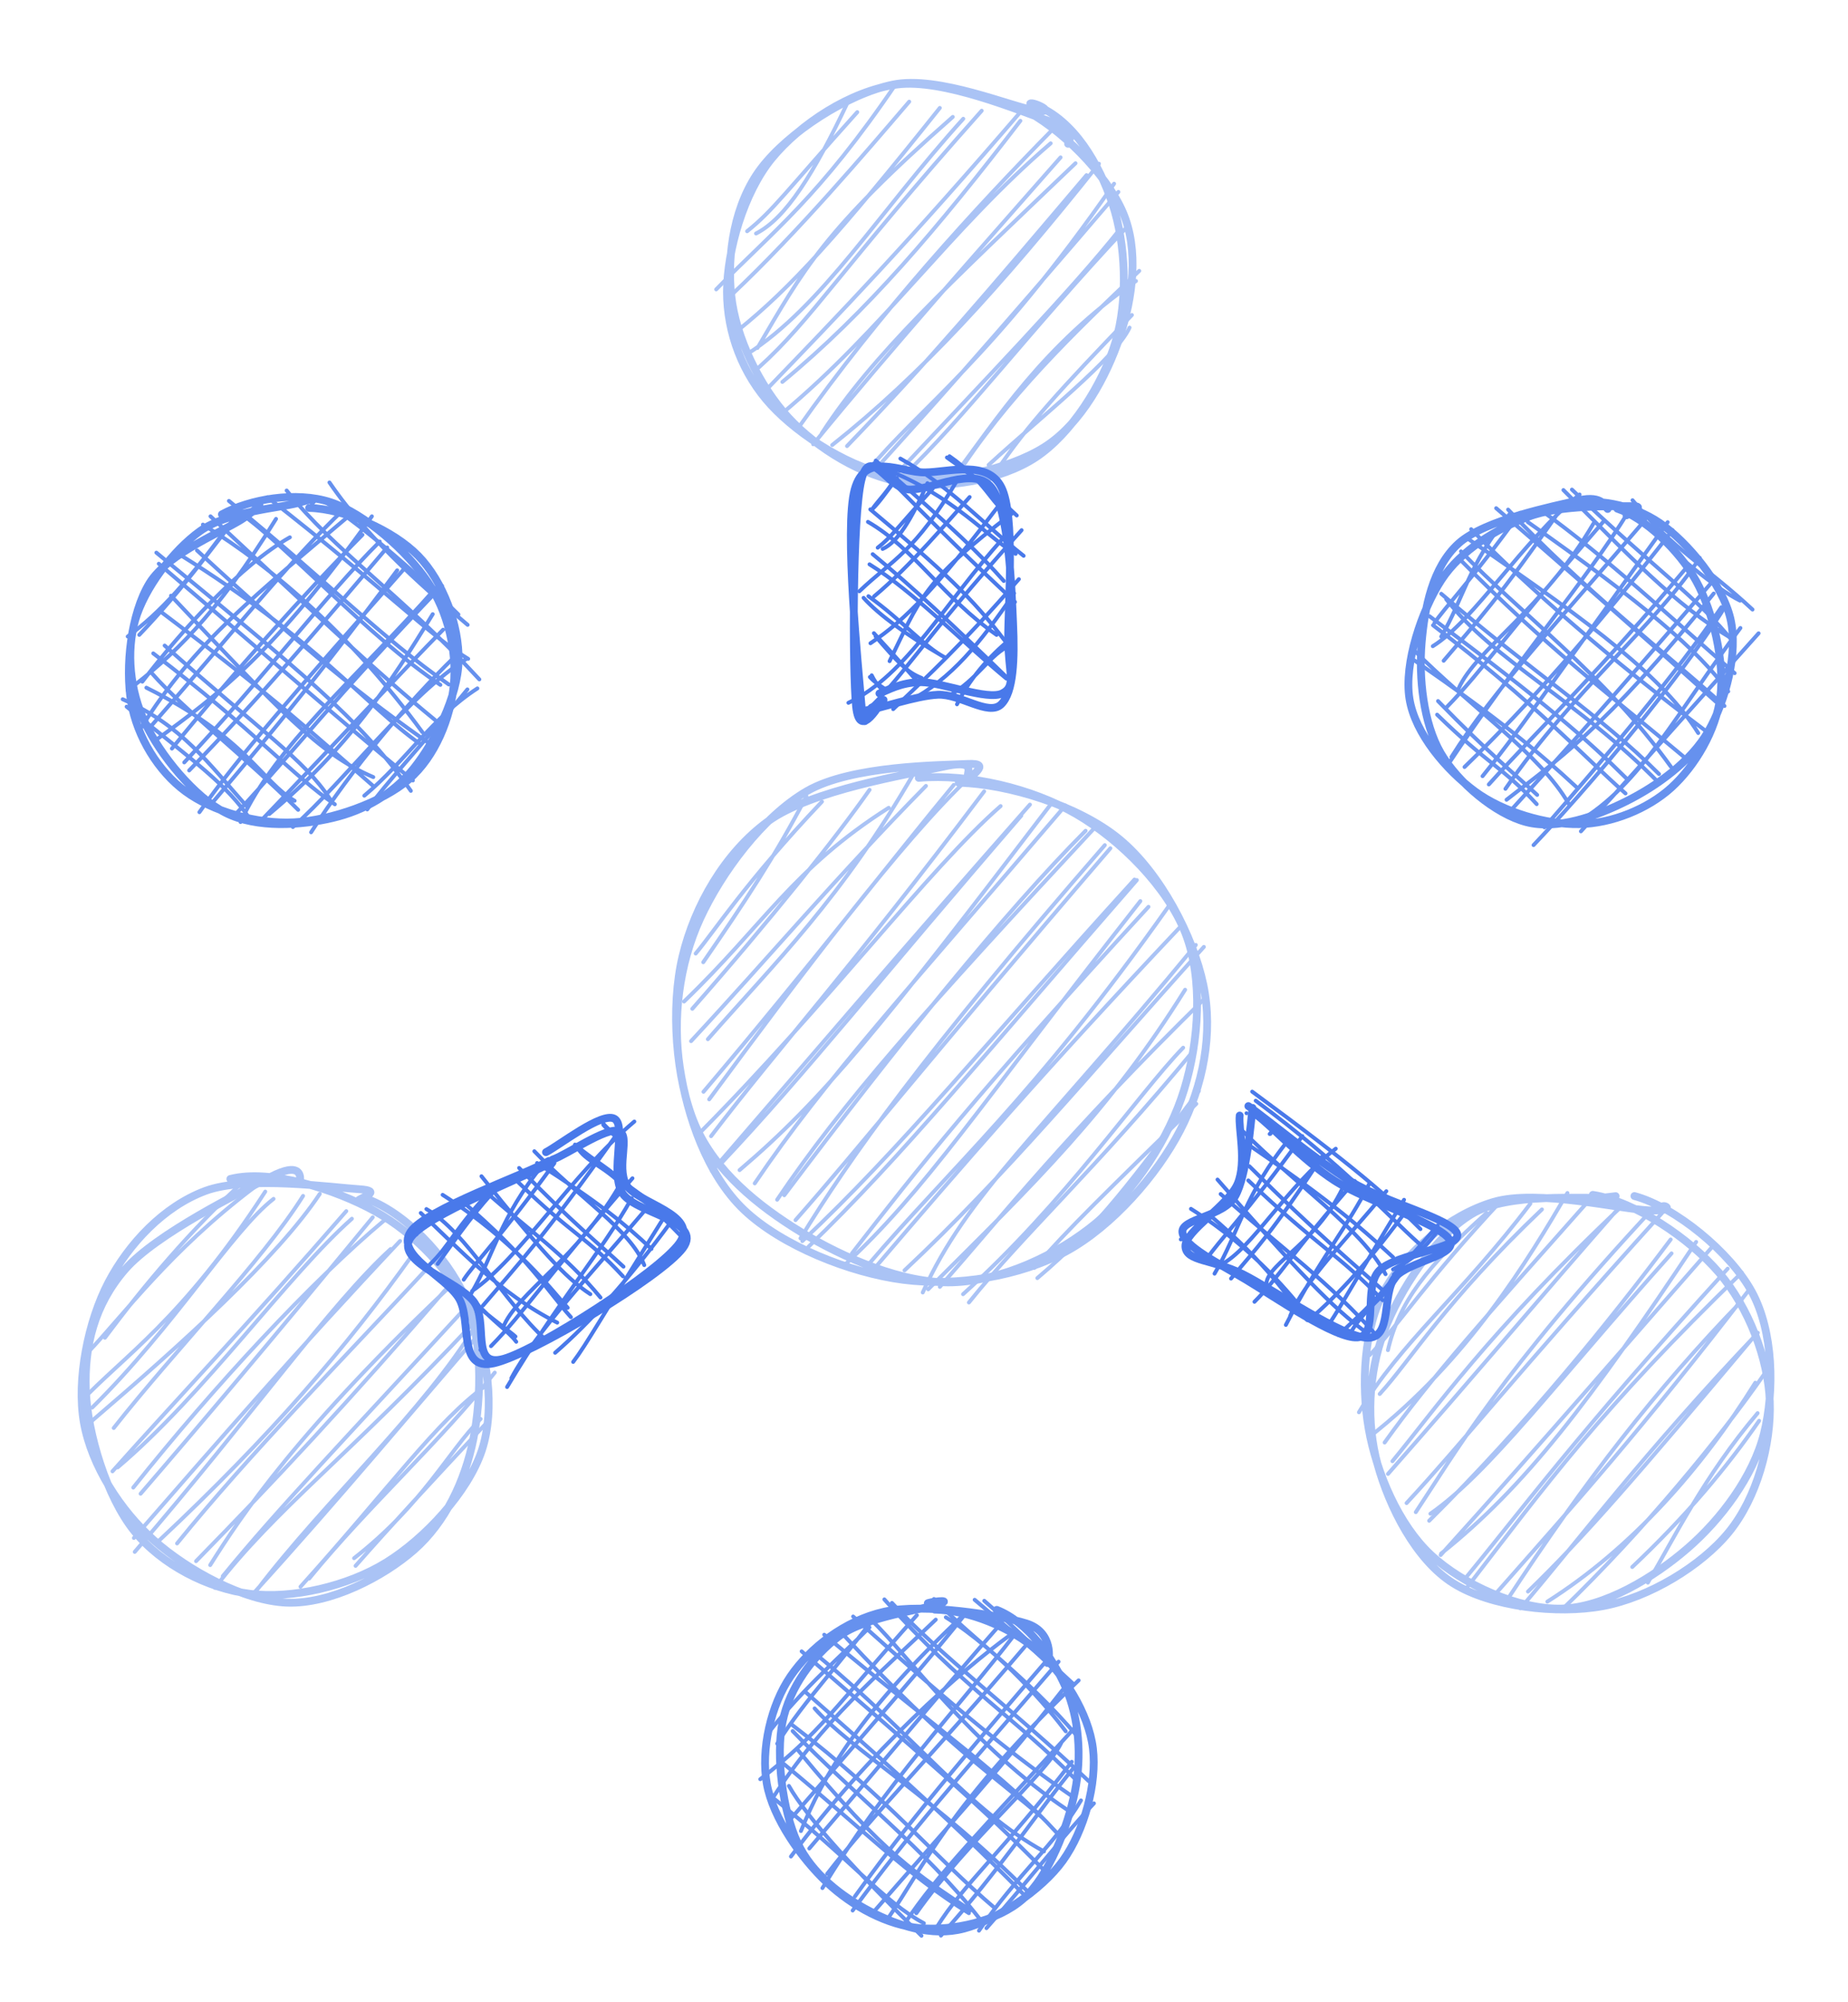 <svg version="1.1" xmlns="http://www.w3.org/2000/svg" viewBox="0 0 236.587 256.151" width="236.587" height="256.151">
  <!-- svg-source:excalidraw -->
  
  <defs>
    <style class="style-fonts">
      @font-face {
        font-family: "Virgil";
        src: url("https://excalidraw.com/Virgil.woff2");
      }
      @font-face {
        font-family: "Cascadia";
        src: url("https://excalidraw.com/Cascadia.woff2");
      }
    </style>
  </defs>
  <g stroke-linecap="round" transform="translate(92.95 10) rotate(0 26.165 25.708)"><path d="M5.8 10.34 C5.8 10.34, 5.8 10.34, 5.8 10.34 M5.8 10.34 C5.8 10.34, 5.8 10.34, 5.8 10.34 M3.84 19.88 C7.63 17.96, 11.23 12.27, 15.58 3.08 M2.7 19.59 C6.07 16.9, 7.63 14.54, 16.8 4.35 M-1.26 27.03 C6.04 19.54, 11.81 15.39, 21.85 0.6 M0.73 27.71 C9.23 19.7, 18.03 9.33, 23.45 3.01 M4.02 34.53 C9.98 24.43, 12.35 19.63, 29.03 4.96 M1.57 32.23 C8.22 26.88, 14.29 20.21, 27.37 3.81 M2.69 35.32 C12.36 29.16, 19.51 17.19, 30.37 5.2 M4.2 37.01 C10.96 30.94, 14.7 24.39, 32.73 4.17 M7.21 38.87 C18.01 29.97, 27.17 19.13, 37.68 5.46 M5.13 39.9 C14.44 30.26, 23.21 21.19, 38.28 3.65 M7.06 43 C20.21 32.08, 28.67 19.39, 41.56 8.34 M9.16 44.88 C19.73 29.88, 31.98 16.56, 41.84 6.54 M12.26 45.44 C18.9 35.24, 28.27 26.64, 44.74 10.89 M11.16 46.85 C21.31 34.43, 32.43 21.96, 42.83 10.14 M13.59 46.95 C24.93 37.97, 35 26.92, 47.74 10.95 M15.49 47.08 C25.7 36.5, 33.3 27.57, 46.15 12.41 M18.08 50.3 C24.9 42.07, 33.9 36.21, 49.68 13.51 M19.69 49.43 C25.49 42.99, 32.96 34.74, 50.23 14.56 M21.85 50.63 C32.62 39.14, 44.24 27.14, 50.51 19.22 M22.56 51.03 C30.59 43.41, 38.38 32.85, 51.46 18.9 M28.93 51.26 C34.75 43.54, 40.51 34.28, 52.48 25.96 M29.23 51.33 C35.89 40.86, 44.68 32.47, 52.9 24.66 M33.62 49.49 C40.26 43.4, 49.89 35.81, 51.66 31.92 M34.65 50.22 C38.66 44.33, 42.74 39.89, 51.96 30.31" stroke="#aac3f5" stroke-width="0.5" fill="none"></path><path d="M37.82 3.88 C42.75 6.25, 48.69 12.26, 50.79 17.13 C52.89 22, 52.08 28.08, 50.41 33.1 C48.74 38.11, 45.49 44.22, 40.75 47.21 C36.01 50.19, 27.81 51.9, 21.98 51 C16.15 50.11, 9.4 45.77, 5.76 41.83 C2.12 37.88, 0.11 32.57, 0.12 27.31 C0.14 22.06, 2.24 14.69, 5.86 10.27 C9.48 5.86, 15.94 1.62, 21.85 0.82 C27.76 0.02, 37.69 4.22, 41.35 5.49 C45.01 6.75, 43.91 8.02, 43.79 8.4 M39.65 3.46 C44.61 5.44, 47.77 11.02, 49.47 16.08 C51.17 21.13, 51.49 28.39, 49.85 33.79 C48.22 39.2, 44.19 45.51, 39.68 48.51 C35.16 51.5, 28.03 52.6, 22.75 51.76 C17.47 50.91, 11.67 47.43, 7.99 43.44 C4.31 39.46, 1.24 33.17, 0.67 27.84 C0.09 22.52, 1.08 16, 4.52 11.5 C7.96 6.99, 15.47 2.05, 21.33 0.83 C27.19 -0.4, 36.73 3.75, 39.67 4.15 C42.6 4.55, 39.31 2.97, 38.95 3.25" stroke="#aac3f5" stroke-width="1" fill="none"></path></g><g stroke-linecap="round" transform="translate(181.013 63.628) rotate(0 20.051 20.736)"><path d="M5.53 6.13 C5.53 6.13, 5.53 6.13, 5.53 6.13 M5.53 6.13 C5.53 6.13, 5.53 6.13, 5.53 6.13 M3.5 17.83 C6.3 13.12, 6.96 8.59, 12.21 2.2 M2.62 16.11 C3.81 14.26, 7.24 10.8, 13.61 1.99 M2.42 19.06 C7.79 15.71, 13.74 5.73, 21.21 -0.35 M3.81 20.92 C8.01 15.95, 10.65 13.31, 19.33 0.76 M5.71 24.5 C7.98 19.4, 16.57 14.35, 22.99 3.36 M4.18 26.88 C8.81 22.15, 12.08 17.15, 24.25 3.13 M4.26 34.37 C13.63 20.27, 22.05 10.66, 27.44 1.9 M4.81 33.23 C10.12 24.75, 18.78 15.58, 29.59 2.92 M8.79 35.69 C12.85 30.72, 17.01 24.73, 32.49 3.19 M6.48 34.52 C14.62 26.64, 23.08 17.09, 33.11 4.21 M11.72 37.31 C20.47 24.63, 30.7 16.65, 36.6 7.76 M9.59 36.75 C16.38 29.22, 23.56 22.53, 35.07 8.79 M11.86 38.71 C17.92 33.93, 24.27 29.92, 38.38 12.32 M12.12 40.39 C18.83 33.02, 24.05 27.25, 37.98 11.06 M15.32 44.51 C25.28 34.03, 36.34 19.96, 40.09 13.57 M16.71 42.24 C24.22 33.63, 33.74 22.38, 39.36 14.07 M20.97 41.55 C29.03 36.89, 33.67 27.51, 41.8 16.73 M21.38 42.75 C26.36 37.31, 32.1 30.84, 44.13 17.41 M3.39 32.68 C3.39 32.68, 3.39 32.68, 3.39 32.68 M3.39 32.68 C3.39 32.68, 3.39 32.68, 3.39 32.68 M15.72 39.27 C11.31 34.47, 9.56 34.25, 2.97 27.82 M15.78 38.09 C12.9 35.39, 9.64 32.82, 3.09 26.08 M19.82 39.23 C16.2 32.89, 7.35 26.98, -0.27 19.3 M20.78 37.06 C15.87 32.52, 11.01 28.47, 0.09 20.89 M27.31 36.08 C22.23 31.03, 17.04 26.48, 1.99 15.22 M27.09 37.9 C21.87 33.31, 15.48 26.26, 2.45 16.38 M31.45 36.64 C20.98 25.95, 10.27 20.96, 4.13 13.04 M31.38 35.42 C23.73 27.76, 15.29 22.48, 3.5 12.35 M32.9 34.48 C24.38 22.63, 13.5 14.74, 6.03 6.93 M34.72 33.35 C24.93 25.15, 16.8 19.03, 6.01 8.07 M36.4 30.17 C32.04 23.23, 23.41 16.56, 7.06 5.41 M37.33 29.88 C25.13 20.7, 14.76 11.72, 7.33 4.09 M38.65 26.16 C28.55 17.06, 16.4 6.41, 10.53 1.4 M39.76 26.71 C31.3 19.12, 21.96 11.98, 12.06 1.58 M40.24 24.85 C36.43 19.6, 29.52 13.68, 14.58 3.17 M41.06 22.51 C32.85 15.36, 24.77 7.79, 16.18 1.59 M40.67 18.07 C33.37 13.72, 27.57 7.5, 19.14 -0.92 M40.94 18.59 C36.45 12.91, 30.53 8.93, 20.23 -0.98 M41.75 13.23 C38.85 11.81, 32.66 6.89, 29.35 2.88 M43.35 14.37 C37.66 9.06, 33.01 6.53, 27.99 0.38" stroke="#6691ee" stroke-width="0.5" fill="none"></path><path d="M19.17 0.84 C23.28 0.08, 27.93 0.86, 31.49 3.3 C35.05 5.75, 39.48 11.09, 40.52 15.53 C41.55 19.97, 39.91 26.04, 37.69 29.94 C35.47 33.83, 31.07 36.96, 27.19 38.9 C23.31 40.84, 18.35 42.6, 14.39 41.57 C10.43 40.54, 5.66 36.54, 3.43 32.72 C1.2 28.89, 0.61 23.08, 0.99 18.61 C1.37 14.15, 2.36 8.96, 5.71 5.92 C9.06 2.89, 17.91 1.14, 21.09 0.4 C24.27 -0.34, 24.56 1.35, 24.8 1.5 M26.04 1.46 C29.52 2.63, 33.94 6.73, 36.14 10.73 C38.34 14.72, 39.78 21.04, 39.24 25.45 C38.71 29.86, 35.95 34.44, 32.94 37.17 C29.92 39.9, 25.35 41.75, 21.17 41.83 C16.98 41.91, 11.43 40.3, 7.81 37.63 C4.19 34.95, 0.14 30.28, -0.57 25.77 C-1.29 21.27, 0.99 14.47, 3.52 10.59 C6.05 6.72, 10.56 4.08, 14.62 2.51 C18.67 0.93, 25.75 1.18, 27.85 1.14 C29.95 1.11, 27.48 1.9, 27.22 2.31" stroke="#6691ee" stroke-width="1" fill="none"></path></g><g stroke-linecap="round" transform="translate(174.055 152.076) rotate(0 26.266 26.395)"><path d="M3.02 13.22 C3.02 13.22, 3.02 13.22, 3.02 13.22 M3.02 13.22 C3.02 13.22, 3.02 13.22, 3.02 13.22 M3.63 20.69 C5.06 14.55, 8.64 9.94, 16.26 3.14 M1.3 21.32 C5.34 17.09, 8.29 12.1, 18.4 1.29 M-0.08 28.64 C5.19 19.77, 13.09 13.53, 21.86 1.95 M2.58 26.3 C6.55 21.98, 10.94 14.48, 23.35 2.68 M1.16 31.87 C13.9 21.97, 21.61 9.08, 26.61 0.58 M3.21 32.51 C9.09 24.27, 16.37 16.16, 29.38 1.52 M4.21 34.9 C9.42 28.61, 16.23 18.63, 33.81 2.04 M3.64 36.53 C14.48 24.23, 24.05 12.88, 33.15 2.53 M7.2 41.42 C12.05 34.12, 18.11 23.43, 37.78 2.35 M6.02 40.26 C13.32 32.38, 19.57 24.32, 38.72 3.15 M9.07 41.62 C16.62 36.37, 24.9 25.1, 39.94 8.31 M8.91 42.52 C21.45 30.1, 32.02 16.94, 39.83 6.53 M10.44 46.72 C21.15 38.22, 29.47 27.29, 43.09 6.84 M10.38 46.91 C23.07 32.88, 36.64 17.13, 45.36 7.23 M13.76 51.05 C23.92 37.89, 30.83 28.29, 48.93 10.77 M13.34 50.13 C20.67 41.28, 27.21 32.14, 47.13 10.26 M18.9 52.64 C28.9 37.4, 37.85 25.8, 48.89 14.43 M17.42 51.86 C27.48 40.46, 36.15 30.84, 49.9 12.93 M20.6 53.73 C28.26 44.76, 36.09 34.17, 50.99 18.47 M21.56 51.58 C28.71 44.68, 35.63 36.66, 50.49 18.97 M24.04 52.87 C34.82 46.05, 43.84 35.82, 50.66 24.86 M25.89 53.91 C36.46 43.73, 46.31 31.69, 51.77 23.81 M36.91 50.44 C40.26 44.76, 44.12 36.82, 50.96 28.75 M34.91 48.44 C41.83 41.91, 47.04 35.67, 51.15 29.73" stroke="#aac3f5" stroke-width="0.5" fill="none"></path><path d="M35.19 0.97 C40.42 2.38, 47.46 8.15, 50.22 13.22 C52.99 18.29, 53.14 25.9, 51.77 31.38 C50.39 36.85, 46.28 42.34, 41.96 46.07 C37.64 49.8, 31.32 53.63, 25.85 53.76 C20.38 53.9, 13.24 50.71, 9.12 46.87 C5.01 43.04, 2.16 36.4, 1.17 30.76 C0.18 25.12, 0.54 17.86, 3.19 13.02 C5.85 8.18, 11.43 3.44, 17.1 1.74 C22.76 0.04, 33.57 2.7, 37.18 2.81 C40.79 2.92, 38.85 1.91, 38.74 2.38 M29.86 0.82 C35.23 1.64, 42.25 6.38, 46.03 10.79 C49.8 15.2, 52.31 21.74, 52.52 27.26 C52.73 32.79, 50.85 39.59, 47.29 43.96 C43.73 48.32, 37.05 52.35, 31.16 53.44 C25.28 54.54, 16.79 53.54, 11.99 50.52 C7.18 47.51, 3.8 40.71, 2.32 35.35 C0.84 29.98, 1.12 23.67, 3.12 18.33 C5.13 12.98, 9.61 6.15, 14.36 3.28 C19.1 0.41, 28.8 1.44, 31.58 1.13 C34.37 0.81, 31.49 1.07, 31.09 1.38" stroke="#aac3f5" stroke-width="1" fill="none"></path></g><g stroke-linecap="round" transform="translate(98.62 204.789) rotate(0 20.147 20.681)"><path d="M2.35 9.99 C2.35 9.99, 2.35 9.99, 2.35 9.99 M2.35 9.99 C2.35 9.99, 2.35 9.99, 2.35 9.99 M-0.34 17.07 C4.19 11.2, 9.67 6.55, 12.69 3.45 M0.88 18.33 C4.53 12.54, 9.13 7.96, 13.85 1.41 M-1.29 22.88 C6.4 16.95, 8.21 13.71, 18.76 1.89 M0.31 25.29 C6.44 15.68, 13.93 9.41, 21.18 2.46 M3.92 29.51 C6.75 22.48, 11.4 14.31, 25.18 1.44 M2.26 28.36 C11.34 17.88, 21.15 6.69, 25.15 1.48 M2.64 32.77 C12.77 19.16, 24.53 8.89, 30.81 4.35 M4.99 31.74 C14.64 20.45, 23.1 10.22, 29.19 3.34 M6.67 36.81 C14.85 23.32, 24.07 13.76, 31.35 4.27 M7.27 35 C13.4 27.09, 20.65 19.93, 32.58 5.92 M10.54 39.68 C18.21 29.27, 23.33 23.56, 36.9 7.84 M10.83 37.88 C14.7 32.55, 19.27 26.29, 35.23 7.86 M15.04 40.72 C19.49 34.33, 22.82 26.22, 39.47 10.23 M13.13 39.97 C21.19 30.7, 29.27 21.86, 37.41 11.46 M18.69 40.03 C25.42 30.49, 35.1 22.53, 37.23 18.26 M17.1 41.49 C21.58 34.75, 26.92 29.53, 39.21 16.03 M21.29 41.84 C24.73 36.29, 29.75 32.16, 38.59 20.65 M21.84 42.89 C29.21 34.72, 34.86 26.18, 38.83 21.43 M26.71 42.26 C31.67 35.01, 36.46 31.21, 39.77 25.59 M27.67 41.94 C32.83 36.13, 37.51 30.07, 41.43 25.97 M7.13 36 C7.13 36, 7.13 36, 7.13 36 M7.13 36 C7.13 36, 7.13 36, 7.13 36 M19.35 42.91 C11.06 34.74, 4.66 27.8, 2.38 23.74 M19.66 41.31 C14.38 38.46, 10.55 33.31, -0.2 24.83 M25.64 39.66 C18.9 35.13, 14.66 32.65, 3.59 19.22 M25.42 40.02 C17.38 35.03, 12 29.41, 1.67 20.88 M26.78 40.72 C19.8 31.79, 10.7 24.86, 2.86 16.72 M28.79 39.41 C20.88 32.71, 15.21 25.42, 2.83 15.96 M32.9 37.2 C21.54 25.71, 10.16 18.91, 5.67 13.82 M32.3 37.49 C22.38 27.38, 11.18 17.6, 4.46 11.69 M35.03 32.12 C25.52 26.9, 18.25 17.14, 6.33 7.29 M34.85 34.34 C27.33 26.67, 20.12 20.45, 4.01 6.52 M34.86 27.83 C28.87 22.57, 22.79 18.9, 9.49 4.55 M36.61 29.67 C30.26 22.7, 21.76 16.77, 6.9 4.39 M38.08 26.84 C26 18.8, 17.47 6.86, 12.99 2.56 M38.69 25.1 C31.5 20.13, 24.42 14.53, 10.6 2.06 M38.87 22.7 C31.73 15.37, 24.53 11.08, 14.6 -0.13 M40.77 23.13 C31.02 13.91, 21.76 7.05, 15.57 0.32 M37.82 16.75 C35.82 14.08, 29.57 6.6, 22.47 2.16 M39.29 17.37 C32.62 9.53, 25.91 4.97, 20.95 -0.18 M38.28 11.78 C37.58 9.64, 35.32 7.65, 26.16 -0.08 M38.78 10.68 C34.94 7.16, 30.96 3.12, 27.39 0.05" stroke="#6691ee" stroke-width="0.5" fill="none"></path><path d="M28.99 1.21 C32.91 2.73, 36.17 7.31, 37.84 11.19 C39.51 15.06, 39.9 19.97, 38.99 24.47 C38.08 28.97, 35.67 35.28, 32.37 38.19 C29.07 41.1, 23.4 42.29, 19.21 41.94 C15.03 41.59, 10.52 39.18, 7.25 36.1 C3.97 33.02, 0.33 27.86, -0.45 23.46 C-1.23 19.07, 0.07 13.39, 2.58 9.72 C5.08 6.05, 9.53 2.58, 14.56 1.45 C19.6 0.32, 29.3 1.85, 32.78 2.95 C36.27 4.04, 35.76 7.68, 35.47 8.01 M21.05 1.18 C25.37 1.25, 30.8 3.44, 34.17 6.4 C37.55 9.36, 40.75 14.45, 41.3 18.94 C41.84 23.42, 40.21 29.45, 37.46 33.29 C34.7 37.14, 28.89 40.93, 24.77 42 C20.65 43.08, 16.29 41.61, 12.74 39.77 C9.19 37.92, 5.31 34.99, 3.45 30.95 C1.59 26.91, 0.67 19.91, 1.57 15.52 C2.46 11.13, 5.45 7.1, 8.8 4.58 C12.15 2.07, 19.78 1.15, 21.67 0.45 C23.55 -0.24, 20.09 0.24, 20.13 0.39" stroke="#6691ee" stroke-width="1" fill="none"></path></g><g stroke-linecap="round" transform="translate(15.939 64.287) rotate(0 21.081 20.343)"><path d="M3 10.56 C3 10.56, 3 10.56, 3 10.56 M3 10.56 C3 10.56, 3 10.56, 3 10.56 M0.41 17.16 C4.6 14.07, 8.27 10.04, 14.14 1.85 M1.89 16.95 C7.52 11.07, 11.25 5.72, 13.9 2.46 M2.28 22.94 C7.22 16.47, 14.9 8.01, 21.17 4.47 M0.4 24.05 C5.87 19.96, 11.8 14.44, 19.4 2.11 M2.09 28.92 C8.85 17.95, 17.4 11.34, 28.75 1.71 M3.35 28.69 C13.68 16.92, 21.19 7.39, 28.09 0.88 M3.92 30.48 C12.05 24.59, 19.19 19.24, 31.67 1.78 M6.07 31.5 C13.87 21.9, 22.94 11.74, 30.46 4.15 M7.65 33.27 C17.86 22.42, 25.63 12.01, 32.68 5.01 M8.28 34.3 C17.61 24.68, 24.61 16.36, 33.63 5.77 M11.11 38.6 C14.79 34.2, 22.81 25.01, 34.91 8.69 M9.59 39.64 C14.65 32.48, 21.27 24.92, 36.04 8.23 M14.86 40.9 C19.44 30.99, 29.15 23.06, 39.96 10.84 M14.46 39.64 C21.62 31.95, 26.57 25.36, 40.65 10.67 M18.53 39.88 C28.51 31.55, 33.98 23.29, 39.46 14.3 M17.81 40.38 C26.81 31.03, 35.94 21.18, 40.79 16.29 M21.56 41.54 C28.38 35.45, 36.35 24.67, 43.84 19.98 M23.89 42.21 C29.13 34.02, 36.24 25.63, 42.16 19.86 M30.7 37.53 C36.01 33.1, 39.34 27.58, 45.18 23.8 M31.08 39.29 C33.69 35.63, 37.29 32.04, 43.9 23.93 M7.69 36.88 C7.69 36.88, 7.69 36.88, 7.69 36.88 M7.69 36.88 C7.69 36.88, 7.69 36.88, 7.69 36.88 M15.74 38.99 C10.67 33.3, 7.4 28.6, -0.23 25.19 M16.11 40.58 C13.05 36.07, 9.24 33.41, 0.27 26.14 M21.78 38.18 C17.6 35.76, 15.64 30.1, 2.8 23.71 M22.23 39.34 C15.61 32.7, 7.45 26.35, 3.6 21.97 M26.93 38.63 C21.69 35.12, 16.52 29.06, 3.68 19.32 M26.3 37.94 C23.02 32.92, 17.66 29.44, 5.14 18.32 M31.85 35.15 C24.84 32.17, 19.76 26.51, 5.95 11.94 M31.83 36.28 C24.76 30.13, 19.24 24.98, 4.53 13.9 M36.66 36.91 C30.07 27.59, 22.33 21.46, 4.08 6.43 M36.92 35.58 C27.8 28.07, 17.04 18.61, 4.39 7.85 M37.87 30.93 C30.94 26.05, 24.38 17.43, 7.17 6.74 M39.39 31.1 C30.69 25.03, 23.44 19.2, 9.28 6.14 M38.14 29.41 C29.18 17.18, 19.15 8.4, 10.04 2.84 M39.74 27.83 C32.57 21.97, 25.19 14.96, 11.01 1.78 M40.44 23.35 C30.92 16.95, 20.84 5.6, 14.81 1.37 M41.52 23.3 C33.07 17.49, 25.56 9.74, 13.37 -0.19 M45.43 22.65 C35.16 11.49, 26.89 6.22, 20.76 -1.52 M44 20.02 C39.05 17.06, 33.36 11.07, 18.3 -0.66 M43.93 15.67 C39.52 11.92, 31.58 5.28, 26.24 -2.55 M42.75 14.34 C36.75 8.43, 29.83 2.46, 24.97 -0.5" stroke="#6691ee" stroke-width="0.5" fill="none"></path><path d="M12.47 1.53 C16.02 -0.42, 21.97 -1.46, 26.36 -0.03 C30.75 1.41, 36.18 6.26, 38.81 10.15 C41.45 14.04, 42.56 19.1, 42.16 23.32 C41.76 27.54, 39.81 32.52, 36.39 35.46 C32.98 38.39, 26.46 40.68, 21.7 40.94 C16.93 41.19, 11.27 39.54, 7.8 36.98 C4.32 34.42, 1.62 30.02, 0.85 25.57 C0.09 21.13, 0.78 14.27, 3.21 10.32 C5.64 6.38, 13.09 3.57, 15.43 1.89 C17.76 0.21, 17.23 0.23, 17.24 0.25 M23.64 0.71 C28.21 0.83, 34.41 3.57, 37.6 6.83 C40.79 10.09, 42.87 15.75, 42.77 20.28 C42.68 24.81, 39.72 30.66, 37.04 34.01 C34.35 37.36, 30.68 39.43, 26.66 40.38 C22.65 41.33, 16.95 41.75, 12.94 39.72 C8.94 37.69, 4.56 32.3, 2.63 28.19 C0.7 24.08, 0.2 19.15, 1.37 15.06 C2.55 10.98, 6.19 6.18, 9.66 3.68 C13.13 1.18, 19.8 0.72, 22.2 0.08 C24.6 -0.57, 23.75 -0.58, 24.04 -0.2" stroke="#6691ee" stroke-width="1" fill="none"></path></g><g stroke-linecap="round" transform="translate(10 151.099) rotate(0 25.997 26.366)"><path d="M5.76 11.63 C5.76 11.63, 5.76 11.63, 5.76 11.63 M5.76 11.63 C5.76 11.63, 5.76 11.63, 5.76 11.63 M1.29 21.92 C5.77 17.23, 11.78 8.96, 22.49 0.88 M3.43 20.08 C8.31 13.55, 14.41 6.22, 21.52 -0.23 M0.32 28.28 C5.65 22.59, 13.32 17.79, 23.96 1.38 M1.81 29.01 C12.33 18.63, 19.74 6.39, 25.02 2.31 M1.8 30.69 C13.25 20.89, 25.54 9.81, 30.94 1.67 M4.56 31.63 C12.46 21.59, 23.52 10.33, 28.8 1.93 M5.06 36.67 C16.16 27.3, 26.85 12.1, 35.05 4.85 M4.4 37.17 C12.63 27.94, 22.18 17.88, 34.33 3.88 M7.06 39.25 C17.35 26.34, 30.02 12.71, 39.23 5.03 M8 40.04 C15.32 31.56, 24.57 20.65, 37.72 4.67 M7.25 47.48 C22.43 29.88, 32.3 15.77, 40.01 8.73 M7.14 45.7 C18.24 32.98, 28.02 21.7, 41.22 7.7 M10.4 46 C24.58 32.71, 34.41 21.24, 42.88 9.37 M12.67 46.4 C21.83 35.08, 33.69 23.05, 44.82 11.07 M16.91 49.17 C20.82 42.96, 28.13 31.82, 48.6 12.59 M15.1 48.67 C25.27 38.27, 34.15 28.83, 47.7 13.16 M17.51 52.08 C25.3 41.94, 34.58 35.3, 50.68 18.1 M18.52 50.59 C25.76 41.75, 33.92 33.3, 50.04 15.77 M22.9 52.35 C31.58 40.93, 44.4 29.32, 50.91 18.46 M22.39 52.85 C33.37 40.8, 43.35 28.76, 51.7 19.18 M28.47 51.94 C39.89 39.29, 45.95 30.65, 52.24 26.18 M29.58 50.89 C37.3 41.45, 46.32 33.45, 53.34 24.54 M35.33 48.29 C44.21 41.35, 47.35 34.66, 51.53 30.47 M35.52 49.27 C40.15 44.01, 44.83 38.95, 52.38 30.88" stroke="#aac3f5" stroke-width="0.5" fill="none"></path><path d="M19.49 -0.24 C24.64 -1.56, 32.92 1.07, 38.03 3.91 C43.13 6.75, 47.84 11.69, 50.12 16.79 C52.39 21.89, 53.45 29.16, 51.68 34.51 C49.9 39.85, 44.4 45.77, 39.45 48.83 C34.51 51.89, 27.4 53.52, 22.02 52.85 C16.64 52.17, 10.69 49.16, 7.19 44.81 C3.68 40.45, 1.18 32.32, 0.99 26.74 C0.79 21.16, 2.06 15.89, 6.01 11.34 C9.95 6.8, 20.92 1.41, 24.65 -0.51 C28.39 -2.44, 28.43 -0.69, 28.43 -0.21 M36.62 2.19 C41.77 3.91, 47.15 9.63, 49.48 14.77 C51.81 19.92, 51.67 27.63, 50.6 33.04 C49.52 38.44, 47 43.72, 43.03 47.21 C39.06 50.7, 32.31 54.17, 26.76 53.98 C21.21 53.78, 14.07 49.86, 9.73 46.02 C5.4 42.18, 1.72 36.45, 0.74 30.94 C-0.23 25.44, 1.29 17.94, 3.88 13 C6.47 8.06, 10.94 3.28, 16.29 1.29 C21.63 -0.7, 32.69 0.87, 35.95 1.07 C39.22 1.27, 36.09 2.2, 35.88 2.51" stroke="#aac3f5" stroke-width="1" fill="none"></path></g><g stroke-linecap="round" transform="translate(85.953 98.496) rotate(0 33.651 32.551)"><path d="M12.28 6.7 C12.28 6.7, 12.28 6.7, 12.28 6.7 M12.28 6.7 C12.28 6.7, 12.28 6.7, 12.28 6.7 M4.08 24.63 C9.41 16.89, 13.24 11.14, 17.29 3.4 M3.11 23.52 C5.64 20.51, 9.41 14.5, 19.28 4.08 M1.62 29.66 C11.8 19.89, 15.54 12.67, 27.82 4.87 M2.68 30.59 C12.71 19.19, 21.14 8.62, 25.37 2.57 M4.67 34.48 C13.19 24.77, 21.84 16.42, 31.08 0.38 M2.52 34.73 C12.63 23.85, 21.08 13.75, 32.59 2.07 M4.84 42.18 C16.3 26.67, 29.52 9.02, 38.22 0.91 M4.11 41.21 C17.35 25.61, 28.97 10.61, 36.15 1.94 M5.08 46.89 C13.97 35.24, 22.62 25.9, 40.04 2.77 M3.57 46.53 C19.86 30.14, 33.09 12.54, 42.15 4.65 M5.2 51.35 C17.92 36.62, 29.35 23.24, 45.9 4.46 M6.42 50.32 C17.29 38.81, 26.73 26.75, 44.8 5.87 M8.73 51.23 C19.46 42.11, 26.76 33.04, 48.54 4.46 M10.67 52.93 C19.69 39.58, 30.73 27.66, 50.44 4.58 M14.45 54.45 C28.79 35.41, 42.69 18.18, 53.03 7.81 M13.54 55.02 C21.94 42.59, 32.12 31.12, 54.64 6.94 M16.53 59.96 C22.7 49.87, 32.24 36.36, 55.49 9.65 M15.89 57.63 C24.33 48.07, 32.02 38.18, 56.2 10.05 M16.76 60.32 C29.38 48.47, 39.68 35.6, 59.29 14.05 M17.55 61.04 C29.55 49.48, 39.92 36.65, 59.59 14.12 M22.02 63.51 C32.45 53.95, 39.21 43.32, 60.04 16.81 M23.12 61.88 C31.47 51.13, 38.94 41.59, 61.08 17.54 M25.25 63.28 C35.59 51.12, 46.43 41.85, 63.62 17.53 M26.1 63.69 C37.26 50.63, 47.43 38.86, 65.05 20.21 M32.18 66.89 C37.89 54.29, 46.87 46.98, 67.14 22.42 M29.85 64.06 C42.71 52.02, 53.6 38.82, 68.17 22.67 M32.88 66.48 C46.57 52.86, 56.1 43.63, 65.77 28.15 M34.37 66.17 C42.85 56.52, 50.29 46.93, 68.39 29.16 M37.34 67.11 C50.33 55.45, 59.87 41.35, 65.52 35.57 M38.09 68.17 C45.38 59.13, 54.12 51.35, 67.04 35.71 M46.85 65.05 C54.91 58.25, 59.07 52.31, 67.53 41.11 M46.47 63.74 C50.7 58.83, 55.85 53.88, 67.2 42.75" stroke="#aac3f5" stroke-width="0.5" fill="none"></path><path d="M31.67 1.04 C38.05 0.47, 46.15 2.37, 51.84 5.68 C57.53 8.99, 63.5 15.02, 65.8 20.89 C68.1 26.77, 67.54 34.77, 65.64 40.95 C63.74 47.12, 59.34 53.86, 54.4 57.97 C49.47 62.07, 42.34 65.39, 36.03 65.59 C29.73 65.79, 22.06 62.5, 16.56 59.14 C11.07 55.79, 5.58 51.34, 3.05 45.47 C0.53 39.59, -0.12 30.34, 1.43 23.87 C2.98 17.39, 6.82 10.65, 12.36 6.61 C17.9 2.57, 30.39 0.6, 34.65 -0.36 C38.92 -1.33, 37.93 0.1, 37.94 0.83 M36.78 1.66 C43.09 1.82, 52.16 4.59, 57.37 8.9 C62.59 13.21, 66.81 21.3, 68.1 27.51 C69.39 33.71, 68.08 40.44, 65.14 46.13 C62.21 51.82, 56.41 58.46, 50.5 61.65 C44.59 64.84, 36.56 66.15, 29.7 65.27 C22.84 64.39, 14.09 60.87, 9.32 56.34 C4.55 51.81, 2.02 44.3, 1.08 38.09 C0.14 31.88, 0.96 24.95, 3.67 19.06 C6.38 13.17, 11.65 6.03, 17.36 2.73 C23.07 -0.57, 34.51 -0.57, 37.92 -0.74 C41.33 -0.91, 37.95 0.86, 37.83 1.72" stroke="#aac3f5" stroke-width="1" fill="none"></path></g><g stroke-linecap="round"><g transform="translate(112.738 89.671) rotate(0 6.611 -13.704)" fill-rule="evenodd"><path d="M-2.05 -29.61 C-2.05 -29.61, -2.05 -29.61, -2.05 -29.61 M-2.05 -29.61 C-2.05 -29.61, -2.05 -29.61, -2.05 -29.61 M-1.03 -24.58 C-0.27 -25.65, 1.04 -26.95, 1.81 -28.41 M-1.02 -24.56 C-0.1 -25.47, 0.49 -26.38, 2.09 -28.48 M0.26 -19.43 C2.16 -20.27, 3.95 -23.19, 6 -27.84 M-0.37 -19.59 C1.33 -20.9, 2.03 -22.02, 6.67 -27.14 M-2.72 -14.01 C1.52 -18.06, 4.39 -18.99, 9.89 -28.36 M-0.83 -13.36 C3.81 -17.22, 8.85 -23.24, 11.4 -26.07 M1.15 -5.07 C4.97 -12.81, 5.29 -15.25, 16.97 -24.07 M-1.3 -7.36 C3.29 -10.39, 7.26 -14.65, 15.31 -25.22 M-4.12 0.26 C3.37 -3.28, 8.3 -12.68, 15.69 -20.8 M-2.6 1.95 C2.52 -2.31, 4.67 -7.04, 18.05 -21.83 M3.68 0.03 C9.04 -2.8, 12.79 -7.41, 17.09 -13.75 M1.61 1.07 C6.14 -3.28, 10.3 -7.06, 17.7 -15.56 M8.63 -0.58 C12.5 -2.72, 13.88 -5.94, 16.77 -7.19 M9.78 0.45 C11.69 -3.39, 14.56 -6.26, 16.93 -8.18 M-2.46 1.3 C-2.46 1.3, -2.46 1.3, -2.46 1.3 M-2.46 1.3 C-2.46 1.3, -2.46 1.3, -2.46 1.3 M0.63 -1.21 C0.13 -1.43, -0.54 -2.03, -1.14 -3.26 M0.92 -1.19 C0.39 -1.74, -0.51 -2.08, -1.37 -3.04 M4.61 -2.57 C3.3 -4.04, 2.94 -4.5, -0.86 -8.65 M5.25 -2.92 C3.36 -3.65, 2.18 -4.96, -0.64 -8.23 M7.77 -5.81 C3.48 -8.32, -0.22 -10.98, -2.18 -13.17 M8.23 -5.55 C5.56 -6.94, 2.84 -10.24, -1.56 -13.38 M16.11 -2.83 C10.24 -7.68, 4.3 -13.9, -1.42 -17.46 M16.4 -2.76 C9.24 -9.74, 4.12 -14.53, -1.01 -18.76 M14.85 -8.43 C8.05 -13.15, 4.25 -19.52, -1.62 -22.89 M15.89 -7.7 C11.88 -13, 7.97 -16.72, -1.32 -24.49 M15.77 -15.33 C12.6 -18.9, 9.67 -21.73, -0.62 -30.73 M17.2 -12.64 C11.64 -17.88, 8.36 -21.02, -0.84 -30.37 M17.29 -18.8 C13.87 -20.75, 9.23 -26.33, 0.51 -29.67 M18.31 -18.55 C12.93 -22.78, 8.89 -27.46, 2.53 -30.99 M15.98 -24.27 C14.47 -24.86, 13.36 -28.14, 8.82 -31.29 M17.43 -23.71 C15.02 -25.99, 11.74 -28.89, 8.49 -31.13" stroke="#4979ea" stroke-width="0.5" fill="none"></path><path d="M-0.15 -0.94 C0.8 -1.28, 2.56 -2.38, 5.18 -2.38 C7.8 -2.38, 13.71 -0.01, 15.57 -0.94 C17.43 -1.86, 16.35 -3.54, 16.33 -7.94 C16.32 -12.33, 17.25 -23.75, 15.47 -27.3 C13.7 -30.85, 8.82 -29.26, 5.69 -29.22 C2.56 -29.18, -1.96 -31.99, -3.32 -27.04 C-4.68 -22.1, -2.84 -4.2, -2.46 0.44 C-2.08 5.09, -1.66 0.84, -1.06 0.84 M-1.69 1.19 C-0.33 1.09, 4.49 -0.65, 7.34 -0.77 C10.19 -0.89, 13.82 2, 15.42 0.47 C17.03 -1.06, 17.17 -5.33, 16.96 -9.95 C16.76 -14.58, 16.42 -24.44, 14.2 -27.29 C11.97 -30.13, 6.4 -26.88, 3.62 -27.03 C0.84 -27.18, -1.35 -32.83, -2.47 -28.21 C-3.6 -23.59, -3.61 -3.98, -3.14 0.71 C-2.66 5.39, 0.05 -0.03, 0.38 -0.11" stroke="#4979ea" stroke-width="1" fill="none"></path></g></g><mask></mask><g stroke-linecap="round"><g transform="translate(159.77 142.607) rotate(0 9.207 13.755)" fill-rule="evenodd"><path d="M-0.19 -0.16 C-0.19 -0.16, -0.19 -0.16, -0.19 -0.16 M-0.19 -0.16 C-0.19 -0.16, -0.19 -0.16, -0.19 -0.16 M2.78 2.5 C2.98 2.31, 3.01 2.17, 3.42 1.72 M2.86 2.49 C3.06 2.22, 3.26 1.92, 3.47 1.72 M-4.28 20.37 C-1.16 15.13, -0.43 10.1, 5.4 3 M-5.26 18.46 C-3.93 16.41, -0.12 12.56, 6.96 2.77 M-3.5 19.24 C0.46 17.3, 5.01 9.09, 11.24 4.38 M-2.17 21 C1.14 17.04, 2.96 15.31, 9.46 5.43 M2.36 21.59 C2.63 18.93, 9.16 16.25, 12.42 8.75 M0.83 23.97 C3.89 20.93, 5.67 17.65, 13.68 8.52 M4.85 26.93 C9.25 18.34, 12.81 14.32, 15.56 8.8 M5.4 25.79 C7.17 21.43, 12.28 16.34, 17.71 9.82 M9.93 27.46 C11.37 25.53, 12.78 22.74, 19.98 10.92 M7.74 26.35 C11.65 23.04, 15.95 18.26, 20.57 11.89 M12.78 28.55 C14.86 24.63, 17.79 23.33, 19.61 20.18 M11.61 28.24 C13.66 26.16, 15.85 24.51, 18.77 20.75 M18.57 19.82 C20.05 18.98, 21.64 18.47, 24.45 14.7 M18.67 20.49 C20.23 18.83, 21.23 17.77, 24.29 14.19 M-8.6 15.99 C-8.6 15.99, -8.6 15.99, -8.6 15.99 M-8.6 15.99 C-8.6 15.99, -8.6 15.99, -8.6 15.99 M7.2 25.18 C5.79 23.58, 1.2 17.42, -7.3 12.08 M7.59 26.32 C4.89 23.31, 2.86 19.44, -5.08 12.72 M15.32 28.02 C10.83 24.79, 6.22 19.9, -3.9 8.33 M16.61 28.45 C10.41 21.44, 4.43 17.21, -3.5 10.18 M17.24 23.77 C11.63 17.89, 8.82 16.82, 0.04 8.44 M17.3 22.53 C13.26 18.85, 8.82 15.26, 0.17 6.62 M17.61 20.44 C14.49 14.54, 6.17 9.09, -0.98 1.82 M18.57 18.26 C14.04 14.05, 9.58 10.35, -0.61 3.41 M22.08 14.67 C17.9 10.45, 13.63 6.7, 0.54 -2.92 M21.86 16.48 C17.66 12.74, 12.27 6.57, 0.99 -1.76" stroke="#4979ea" stroke-width="0.5" fill="none"></path><path d="M-1.06 0.14 C-1.25 1.77, -0.15 6.03, -1.31 8.83 C-2.47 11.62, -8.11 14.96, -8.01 16.9 C-7.9 18.84, -4.54 18.5, -0.66 20.44 C3.23 22.39, 12.05 28.51, 15.3 28.58 C18.55 28.64, 17.09 22.94, 18.84 20.84 C20.59 18.75, 27.08 18.06, 25.79 16 C24.5 13.94, 15.19 11.12, 11.08 8.47 C6.97 5.82, 3.09 1.52, 1.13 0.08 M0.58 -0.84 C0.35 1.09, -0.14 7.8, -1.64 10.46 C-3.13 13.11, -8.63 13.31, -8.39 15.1 C-8.15 16.88, -3.95 18.93, -0.21 21.17 C3.52 23.41, 11.18 28.73, 14.01 28.53 C16.85 28.34, 14.67 22.2, 16.8 19.98 C18.93 17.77, 27.39 17.16, 26.78 15.26 C26.17 13.36, 17.61 11.29, 13.16 8.57 C8.7 5.85, 2.29 0.45, 0.05 -1.07" stroke="#4979ea" stroke-width="1" fill="none"></path></g></g><mask></mask><g stroke-linecap="round"><g transform="translate(69.569 148.213) rotate(0 0.485 10.581)" fill-rule="evenodd"><path d="M-16.25 9.73 C-16.25 9.73, -16.25 9.73, -16.25 9.73 M-16.25 9.73 C-16.25 9.73, -16.25 9.73, -16.25 9.73 M-14.54 13.59 C-11.98 11.17, -11.62 9.31, -6.2 3.51 M-13.54 13.52 C-10.96 9.92, -8.29 6.12, -5.62 3.53 M-9.27 17.34 C-6.31 12.37, -5.61 7.59, -0.07 0.84 M-10.2 15.53 C-8.94 13.58, -5.32 9.92, 1.4 0.63 M-9.12 16.98 C-3.03 12.84, 3.62 2.05, 11.64 -4.7 M-7.73 18.84 C-3.1 13.39, -0.03 10.25, 9.76 -3.59 M-5.17 21.67 C-3.45 17.23, 4.58 12.82, 10.14 2.79 M-6.71 24.04 C-2.5 19.78, 0.36 15.24, 11.4 2.56 M-4.65 29.27 C1.84 18.36, 7.45 11.98, 11.31 5.1 M-4.1 28.13 C-0.84 22.04, 5.76 15.22, 13.46 6.12 M3.81 26.06 C5.57 23.74, 7.33 20.49, 15.7 7.14 M1.5 24.89 C6.02 20.97, 10.94 15.48, 16.32 8.16 M-8.06 24.52 C-8.06 24.52, -8.06 24.52, -8.06 24.52 M-8.06 24.52 C-8.06 24.52, -8.06 24.52, -8.06 24.52 M-3.58 22.81 C-4.37 22.1, -5.05 21.75, -8.98 18.48 M-3.48 23.48 C-4.52 22.09, -6.12 21.22, -9.14 17.97 M0.38 23.3 C-5.33 18.09, -9.79 9.5, -14.98 6.5 M1.77 21.03 C-5.63 17.32, -11.02 11.33, -15.7 7 M3.11 19.13 C1.43 17.28, -3.6 10.62, -12.9 4.68 M3.52 20.33 C0.51 17.01, -1.78 12.8, -10.57 5.35 M6.01 17.39 C2.75 15.27, -0.6 11.48, -7.93 2.3 M7.31 17.82 C2.69 12.23, -1.68 9.4, -7.53 4.15 M10.19 15.11 C5.55 10.06, 3.71 9.83, -3.23 3.06 M10.25 13.87 C7.22 11.04, 3.79 8.32, -3.11 1.24 M12.91 13.67 C11.16 9.15, 4.49 5.04, -1.16 -0.9 M13.83 11.6 C10.43 8.39, 7.14 5.69, -0.81 0.61 M18.31 9.52 C16.8 7.93, 15.26 6.57, 9.77 2.73 M18.18 10.51 C16.76 9.2, 14.69 6.57, 10.02 3.37 M10.39 3.76 C7.9 0.98, 5.32 0.46, 4.29 -1.48 M10.36 3.27 C8.76 1.45, 6.8 0.56, 4.04 -1.75 M9.77 -1.99 C9.19 -3.14, 8.27 -3.7, 7.66 -4.45 M10.04 -2.16 C9.15 -2.91, 8.5 -3.33, 7.66 -4.28" stroke="#4979ea" stroke-width="0.5" fill="none"></path><path d="M1.17 0.17 C2.96 -0.43, 8.06 -4.02, 9.63 -3.48 C11.2 -2.95, 9.3 0.98, 10.59 3.37 C11.89 5.76, 20.03 7.13, 17.42 10.84 C14.81 14.56, -0.68 24.42, -5.08 25.66 C-9.47 26.9, -6.95 20.84, -8.96 18.29 C-10.96 15.73, -18.79 13.31, -17.11 10.34 C-15.43 7.37, -1.6 2.14, 1.14 0.45 M0.33 -0.78 C2.11 -1.71, 7.45 -5.92, 9.07 -5.07 C10.68 -4.22, 8.56 1.55, 10.02 4.31 C11.49 7.08, 20.58 7.86, 17.85 11.51 C15.12 15.17, -1.56 25.17, -6.34 26.23 C-11.13 27.29, -9.08 20.65, -10.86 17.85 C-12.64 15.05, -18.95 12.35, -17.02 9.43 C-15.1 6.51, -2.29 2.1, 0.71 0.34" stroke="#4979ea" stroke-width="1" fill="none"></path></g></g><mask></mask></svg>